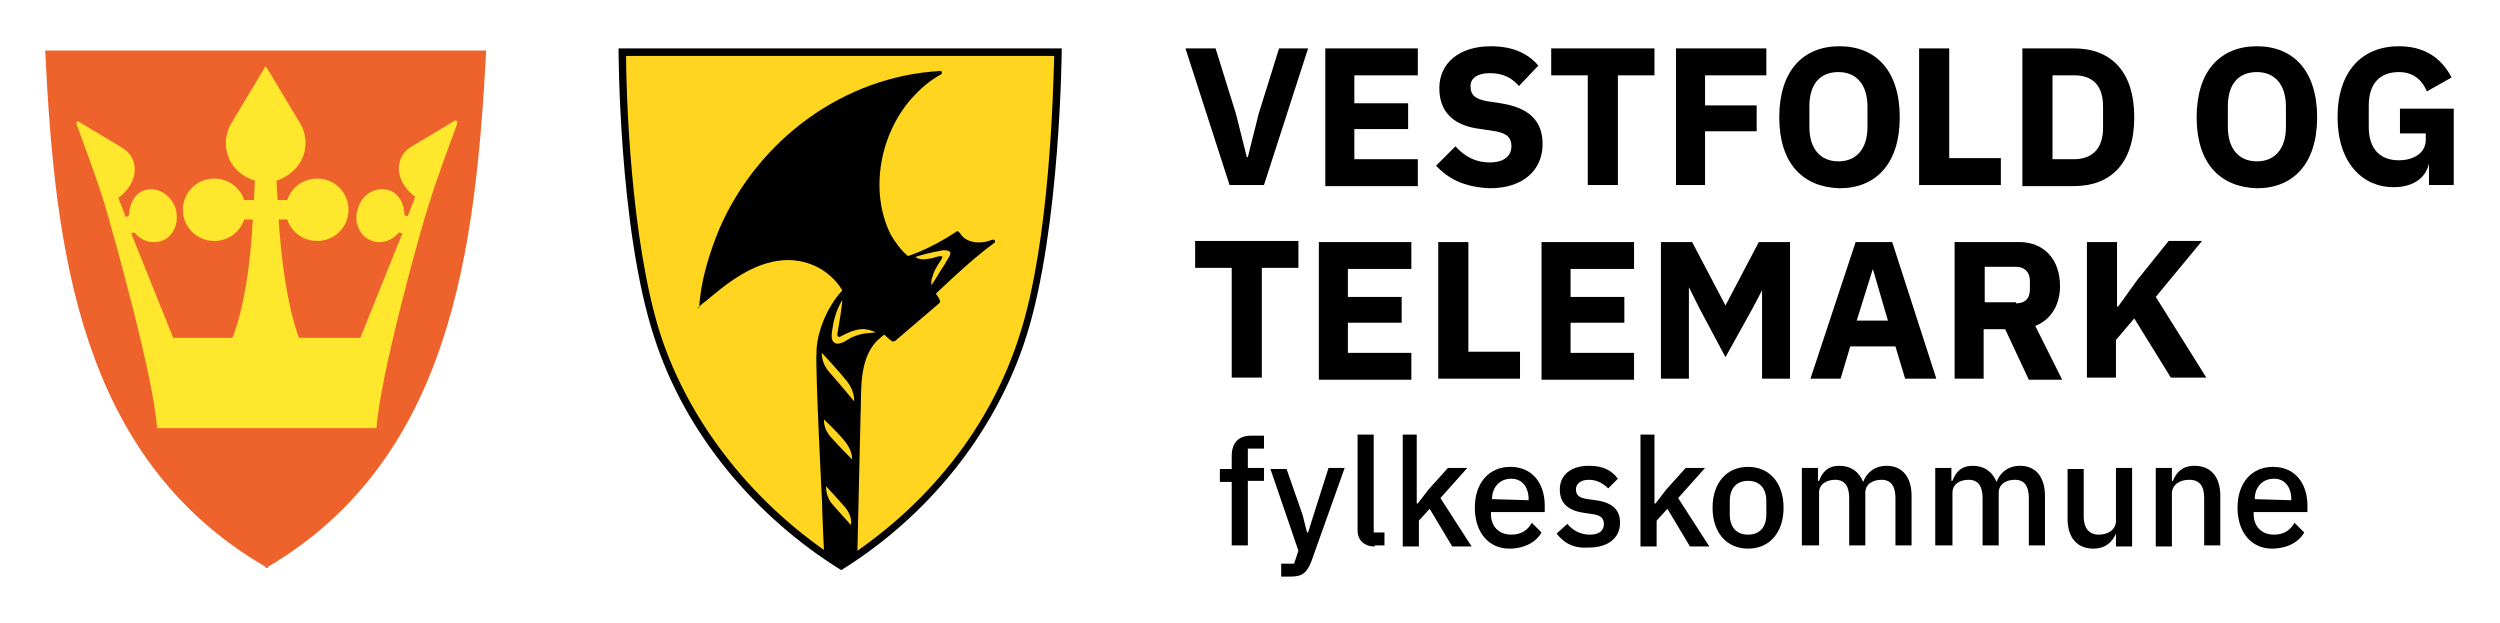 <?xml version="1.0" encoding="utf-8"?>
<!-- Generator: Adobe Illustrator 22.0.1, SVG Export Plug-In . SVG Version: 6.00 Build 0)  -->
<svg version="1.1" id="Layer_1" xmlns="http://www.w3.org/2000/svg" xmlns:xlink="http://www.w3.org/1999/xlink" x="0px" y="0px"
	 viewBox="0 0 232.4 57.9" style="enable-background:new 0 0 232.4 57.9;" xml:space="preserve">
<style type="text/css">
	.st0{fill:#FFD520;}
	.st1{fill:#EE632C;}
	.st2{fill:#FFE72D;}
</style>
<g>
	<g>
		<g>
			<g>
				<g>
					<g>
						<path d="M57.5,4.5c0,0,0,16.7,3.3,26.8c2.9,9.1,9.5,16.8,17.4,21.7c7.9-4.9,14.3-12.6,17.2-21.7c3.2-10.1,3.3-26.8,3.3-26.8
							H57.5z"/>
					</g>
				</g>
			</g>
			<g>
				<path class="st0" d="M78.2,52.2c-8-5.1-14.1-12.8-16.8-21.1c-2.8-8.7-3.2-22.7-3.2-25.9H98c-0.1,3.2-0.4,17.2-3.2,25.9
					C92.1,39.7,86.2,47.1,78.2,52.2z"/>
				<g>
					<path d="M64.9,28.6c0.1-0.1,0.4-0.4,0.7-0.6c1.7-1.4,4.7-4.1,8.2-3.8c3.2,0.3,4.5,2.8,4.5,2.8c-1.4,1.5-2.4,3.9-2.4,5.8
						c-0.1,1.9,0.5,13.5,0.5,13.5s0.1,3.1,0.2,4.9c0.6,0.4,1.1,0.8,1.7,1.1c0.5-0.3,0.9-0.6,1.4-0.9l0.3-12.9c0.1-2.1-0.2-5,1.5-6.8
						c0.1-0.1,0.7-0.6,0.7-0.6s0.5,0.5,0.7,0.6c0.1,0.1,0.2,0,0.3,0l4.1-3.5c0.1-0.1,0.1-0.2,0.1-0.2c-0.1-0.3-0.4-0.7-0.4-0.7
						s3.3-3.2,5.4-4.7c0.2-0.1,0.1-0.4-0.2-0.3c-1,0.4-2.1,0.3-2.7-0.3c-0.3-0.3-0.4-0.7-0.7-0.4c-2.4,1.6-4.4,2.2-4.4,2.2
						c-0.7-0.6-1.2-1.3-1.6-2c-2-4-1-9.3,1.9-12.6c0.9-1,1.7-1.7,2.8-2.3c0.1-0.1,0.1-0.3-0.1-0.3c-9,0.5-16.9,6.4-20.5,14.6
						c-1,2.4-1.8,5.1-1.9,7.4C64.7,28.7,64.7,28.8,64.9,28.6z"/>
					<g>
						<g>
							<path class="st0" d="M87.5,23.3c0.3-0.1,0.7,0,0.8,0.1c0.2,0.2-0.3,0.8-0.5,1.2c-0.6,0.9-0.6,1-1.2,1.9c0,0-0.1-0.4,0.1-0.8
								c0.1-0.5,0.4-0.9,0.5-1.1c0.2-0.3,0.4-0.6,0.4-0.7c0-0.2-0.7,0-0.9,0.1c-0.3,0-1,0.3-1.6-0.1C85.2,23.8,86.8,23.4,87.5,23.3z
								"/>
							<path class="st0" d="M78.1,31.3c0.2-0.1,1.4-0.8,2.3-0.7c0.7,0.1,1,0.3,1,0.3c-0.7,0.1-1.2,0-2.3,0.5
								c-0.5,0.3-1.2,0.8-1.6,0.4c-0.3-0.3-0.2-0.8,0-1.9c0.3-1.3,0.8-2,0.8-2s0,0.5-0.4,2.8C77.8,31.1,77.8,31.4,78.1,31.3z"/>
						</g>
						<path class="st0" d="M76.8,45.2c0,0-0.1,0.9,0.6,1.7c0.7,0.8,1.7,1.9,1.7,1.9s0.2-0.7-0.5-1.6C77.9,46.4,76.8,45.2,76.8,45.2z
							"/>
						<path class="st0" d="M76.6,39c0,0-0.1,0.9,0.7,1.7c0.7,0.8,1.9,2,1.9,2s0.1-0.7-0.6-1.6S76.6,39,76.6,39z"/>
						<path class="st0" d="M76.4,32.8c0,0-0.1,0.9,0.7,1.8c0.8,0.9,2.3,2.7,2.3,2.7s0.1-0.9-0.7-1.9S76.4,32.8,76.4,32.8z"/>
					</g>
				</g>
			</g>
		</g>
	</g>
	<g>
		<path class="st1" d="M45.2,4.7l0,0.1L45.2,4.7h-41c0.9,18.4,3.1,37.9,20.5,48l0,0.1c0,0,0,0,0.1,0c0,0,0,0,0.1,0l0-0.1
			C42,42.6,44.2,23.1,45.2,4.7z"/>
		<path class="st2" d="M42.5,11.3c0,0-0.1-0.1-0.1-0.1c0,0-0.1,0-0.1,0l-4,2.4c-0.5,0.3-0.9,0.7-1.1,1.3c-0.4,1.2,0.2,2.5,1.4,3.4
			l-0.7,1.8L37.6,20c0-1-0.5-2-1.4-2.3c-1.2-0.4-2.5,0.3-2.9,1.6c-0.5,1.3,0.1,2.7,1.3,3.1c0.9,0.3,1.8,0,2.5-0.8l0.3,0.1l-3.9,9.7
			h-5.7l0,0c0,0-1.4-3.2-1.9-11h0.8c0.4,1.2,1.5,2,2.8,2c1.6,0,2.9-1.3,2.9-2.9c0-1.6-1.3-2.9-2.9-2.9c-1.3,0-2.4,0.8-2.8,2h-0.9
			l-0.1-1.8c1.5-0.5,2.7-1.8,2.7-3.5c0-0.7-0.2-1.4-0.6-2l-3-5h0c0,0-0.1-0.1-0.1-0.1c-0.1,0-0.1,0-0.1,0.1l-3,5
			c-0.4,0.6-0.6,1.3-0.6,2c0,1.7,1.1,3,2.7,3.5l-0.1,1.8h-0.9c-0.4-1.2-1.5-2-2.8-2c-1.6,0-2.9,1.3-2.9,2.9c0,1.6,1.3,2.9,2.9,2.9
			c1.3,0,2.4-0.8,2.8-2h0.8c-0.4,7.8-1.9,11-1.9,11l0,0h-5.5l-3.9-9.7l0.3-0.1c0.6,0.8,1.6,1.1,2.5,0.8c1.2-0.4,1.7-1.8,1.3-3.1
			c-0.5-1.3-1.8-2-2.9-1.6c-0.9,0.3-1.4,1.3-1.4,2.3l-0.3,0.2l-0.7-1.8c1.2-0.9,1.8-2.2,1.4-3.4c-0.2-0.6-0.6-1-1.1-1.3l-4-2.4
			c0,0,0,0-0.1,0c-0.1,0-0.1,0-0.1,0.1c0,0,0,0,0,0.1c0,0,0,0,0,0c0.4,1.1,1.9,5.1,2.6,7.4c0.8,2.7,4.6,16.2,4.9,20.9H35v0l0,0
			c0.3-4.7,4-18.2,4.9-20.9c0.7-2.3,2.2-6.3,2.6-7.4C42.5,11.4,42.5,11.4,42.5,11.3C42.5,11.4,42.5,11.4,42.5,11.3z"/>
	</g>
	<g>
		<path d="M114.3,17.2l-4.1-12.7h2.8l1.9,6.1l1,4h0.1l1-4l1.9-6.1h2.7l-4.1,12.7H114.3z"/>
		<path d="M123.2,17.2V4.5h8.6V7h-5.9v2.6h5V12h-5v2.8h5.9v2.5H123.2z"/>
		<path d="M133.5,15.4l1.8-1.8c0.9,1,1.9,1.5,3.2,1.5c1.3,0,2-0.6,2-1.5c0-0.7-0.3-1.2-1.5-1.4l-1.3-0.2c-2.7-0.3-3.9-1.7-3.9-3.8
			c0-2.3,1.8-3.9,4.8-3.9c1.9,0,3.4,0.6,4.4,1.8l-1.8,1.9c-0.6-0.7-1.4-1.2-2.7-1.2c-1.2,0-1.8,0.5-1.8,1.2c0,0.9,0.5,1.2,1.5,1.4
			l1.3,0.2c2.6,0.4,3.9,1.6,3.9,3.8c0,2.4-1.8,4.1-4.9,4.1C136.1,17.4,134.6,16.6,133.5,15.4z"/>
		<path d="M150.4,7v10.2h-2.8V7h-3.4V4.5h9.6V7H150.4z"/>
		<path d="M155.8,17.2V4.5h8.4V7h-5.7v2.8h4.8v2.4h-4.8v5H155.8z"/>
		<path d="M165.4,10.9c0-4.3,2.2-6.6,5.6-6.6c3.4,0,5.6,2.3,5.6,6.6c0,4.3-2.2,6.6-5.6,6.6C167.6,17.4,165.4,15.2,165.4,10.9z
			 M173.6,11.8V9.9c0-2-1-3.2-2.7-3.2c-1.7,0-2.7,1.1-2.7,3.2v1.9c0,2,1,3.2,2.7,3.2C172.6,15,173.6,13.8,173.6,11.8z"/>
		<path d="M178.4,17.2V4.5h2.8v10.2h4.8v2.5H178.4z"/>
		<path d="M188,4.5h4.8c3.4,0,5.6,2.1,5.6,6.4s-2.2,6.4-5.6,6.4H188V4.5z M192.8,14.8c1.6,0,2.7-0.9,2.7-2.9v-2c0-2-1-2.9-2.7-2.9
			h-2v7.8H192.8z"/>
		<path d="M204.2,10.9c0-4.3,2.2-6.6,5.6-6.6c3.4,0,5.6,2.3,5.6,6.6c0,4.3-2.2,6.6-5.6,6.6C206.4,17.4,204.2,15.2,204.2,10.9z
			 M212.5,11.8V9.9c0-2-1-3.2-2.7-3.2c-1.7,0-2.7,1.1-2.7,3.2v1.9c0,2,1,3.2,2.7,3.2C211.5,15,212.5,13.8,212.5,11.8z"/>
		<path d="M225.8,15.2L225.8,15.2c-0.3,1.3-1.4,2.2-3.3,2.2c-2.9,0-5.2-2.3-5.2-6.5c0-4.3,2.3-6.6,5.7-6.6c2.3,0,3.9,1,4.9,2.9
			l-2.3,1.3c-0.4-1-1.2-1.8-2.6-1.8c-1.7,0-2.8,1-2.8,3.1v2c0,2.1,1.1,3.1,2.8,3.1c1.4,0,2.5-0.7,2.5-1.9v-0.6h-2.4v-2.3h5v7.1h-2.3
			V15.2z"/>
		<path d="M117.3,24.9v10.2h-2.8V24.9h-3.4v-2.5h9.6v2.5H117.3z"/>
		<path d="M122.6,35.2V22.5h8.6v2.5h-5.9v2.6h5V30h-5v2.8h5.9v2.5H122.6z"/>
		<path d="M133.7,35.2V22.5h2.8v10.2h4.8v2.5H133.7z"/>
		<path d="M143.3,35.2V22.5h8.6v2.5h-5.9v2.6h5V30h-5v2.8h5.9v2.5H143.3z"/>
		<path d="M163.9,26.8L163.9,26.8l-1,1.9l-2.5,4.5l-2.4-4.5l-1-2H157v8.5h-2.6V22.5h2.9l3.1,5.9h0l3.1-5.9h2.9v12.7h-2.6V26.8z"/>
		<path d="M177.1,35.2l-0.9-3h-4.2l-0.9,3h-2.8l4.2-12.7h3.4l4.1,12.7H177.1z M174.1,25L174.1,25l-1.5,4.8h2.9L174.1,25z"/>
		<path d="M184.5,35.2h-2.8V22.5h6c2.3,0,3.8,1.6,3.8,4.1c0,1.7-0.8,3.1-2.3,3.7l2.5,5h-3.1l-2.2-4.7h-2V35.2z M187.4,28.2
			c0.8,0,1.3-0.4,1.3-1.3v-0.8c0-0.8-0.5-1.3-1.3-1.3h-2.9v3.3H187.4z"/>
		<path d="M198.4,29.6l-1.7,2v3.5H194V22.5h2.8v6h0.1l1.8-2.5l2.9-3.6h3.1l-4.3,5.2l4.7,7.5h-3.3L198.4,29.6z"/>
		<g>
			<path d="M114.5,44.8h-1.1v-1.2h1.1v-1.2c0-1.2,0.6-1.9,1.8-1.9h1.2v1.2H116v1.8h1.5v1.2H116v6h-1.5V44.8z"/>
			<path d="M123.5,43.5h1.5l-3.1,8.7c-0.4,1-0.8,1.4-1.9,1.4h-0.9v-1.2h1.2l0.4-1.2l-2.6-7.6h1.5l1.5,4.3l0.4,1.6h0.1l0.5-1.6
				L123.5,43.5z"/>
			<path d="M127.8,50.8c-1,0-1.6-0.6-1.6-1.5v-8.9h1.5v9.1h1v1.2H127.8z"/>
			<path d="M130.2,40.4h1.5v6.4h0.1l1-1.3l1.8-2h1.8l-2.5,2.8l2.9,4.5h-1.8l-2.1-3.5l-1,1.1v2.4h-1.5V40.4z"/>
			<path d="M137.1,47.2c0-2.3,1.3-3.8,3.3-3.8c2.1,0,3.2,1.6,3.2,3.6v0.6h-5v0.2c0,1.1,0.7,1.9,1.9,1.9c0.9,0,1.5-0.4,1.9-1.1
				l0.9,0.9c-0.5,0.9-1.6,1.5-3,1.5C138.4,51,137.1,49.5,137.1,47.2z M138.7,46.4L138.7,46.4l3.4,0.1v-0.1c0-1.1-0.6-1.9-1.6-1.9
				C139.4,44.5,138.7,45.3,138.7,46.4z"/>
			<path d="M144.7,49.6l1-0.9c0.5,0.6,1.2,1,2.1,1c0.9,0,1.3-0.4,1.3-1c0-0.5-0.3-0.8-1-0.9l-0.7-0.1c-1.5-0.2-2.4-0.8-2.4-2.2
				c0-1.4,1.1-2.2,2.7-2.2c1.3,0,2.1,0.4,2.7,1.2l-0.9,0.9c-0.4-0.4-1-0.8-1.8-0.8c-0.8,0-1.2,0.4-1.2,0.9c0,0.6,0.4,0.8,1.1,0.9
				l0.7,0.1c1.6,0.2,2.3,0.9,2.3,2.1c0,1.4-1.1,2.3-2.9,2.3C146.3,51,145.4,50.5,144.7,49.6z"/>
			<path d="M152.3,40.4h1.5v6.4h0.1l1-1.3l1.8-2h1.8l-2.5,2.8l2.9,4.5h-1.8l-2.1-3.5l-1,1.1v2.4h-1.5V40.4z"/>
			<path d="M159.2,47.2c0-2.3,1.3-3.8,3.3-3.8s3.3,1.5,3.3,3.8c0,2.3-1.3,3.8-3.3,3.8S159.2,49.5,159.2,47.2z M164.2,47.8v-1.2
				c0-1.3-0.7-1.9-1.7-1.9s-1.7,0.6-1.7,1.9v1.2c0,1.3,0.7,1.9,1.7,1.9S164.2,49.1,164.2,47.8z"/>
			<path d="M167.5,50.8v-7.3h1.5v1.2h0.1c0.3-0.8,0.8-1.4,1.9-1.4c1,0,1.8,0.5,2.2,1.5h0c0.3-0.8,1-1.5,2.2-1.5c1.4,0,2.3,1,2.3,2.8
				v4.6h-1.5v-4.4c0-1.1-0.4-1.7-1.3-1.7c-0.8,0-1.5,0.4-1.5,1.2v4.9h-1.5v-4.4c0-1.1-0.4-1.7-1.3-1.7c-0.8,0-1.5,0.4-1.5,1.2v4.9
				H167.5z"/>
			<path d="M179.9,50.8v-7.3h1.5v1.2h0.1c0.3-0.8,0.8-1.4,1.9-1.4c1,0,1.8,0.5,2.2,1.5h0c0.3-0.8,1-1.5,2.2-1.5c1.4,0,2.3,1,2.3,2.8
				v4.6h-1.5v-4.4c0-1.1-0.4-1.7-1.3-1.7c-0.8,0-1.5,0.4-1.5,1.2v4.9h-1.5v-4.4c0-1.1-0.4-1.7-1.3-1.7c-0.8,0-1.5,0.4-1.5,1.2v4.9
				H179.9z"/>
			<path d="M196.7,49.6L196.7,49.6c-0.3,0.7-0.9,1.4-2.1,1.4c-1.5,0-2.4-1-2.4-2.8v-4.6h1.5V48c0,1.1,0.5,1.7,1.4,1.7
				c0.8,0,1.6-0.4,1.6-1.3v-4.9h1.5v7.3h-1.5V49.6z"/>
			<path d="M200.4,50.8v-7.3h1.5v1.2h0.1c0.3-0.8,0.9-1.4,2-1.4c1.5,0,2.4,1,2.4,2.8v4.6h-1.5v-4.4c0-1.1-0.4-1.7-1.4-1.7
				c-0.8,0-1.6,0.4-1.6,1.3v4.9H200.4z"/>
			<path d="M208,47.2c0-2.3,1.3-3.8,3.3-3.8c2.1,0,3.2,1.6,3.2,3.6v0.6h-5v0.2c0,1.1,0.7,1.9,1.9,1.9c0.9,0,1.5-0.4,1.9-1.1l0.9,0.9
				c-0.5,0.9-1.6,1.5-3,1.5C209.3,51,208,49.5,208,47.2z M209.6,46.4L209.6,46.4l3.4,0.1v-0.1c0-1.1-0.6-1.9-1.6-1.9
				C210.3,44.5,209.6,45.3,209.6,46.4z"/>
		</g>
	</g>
</g>
</svg>
